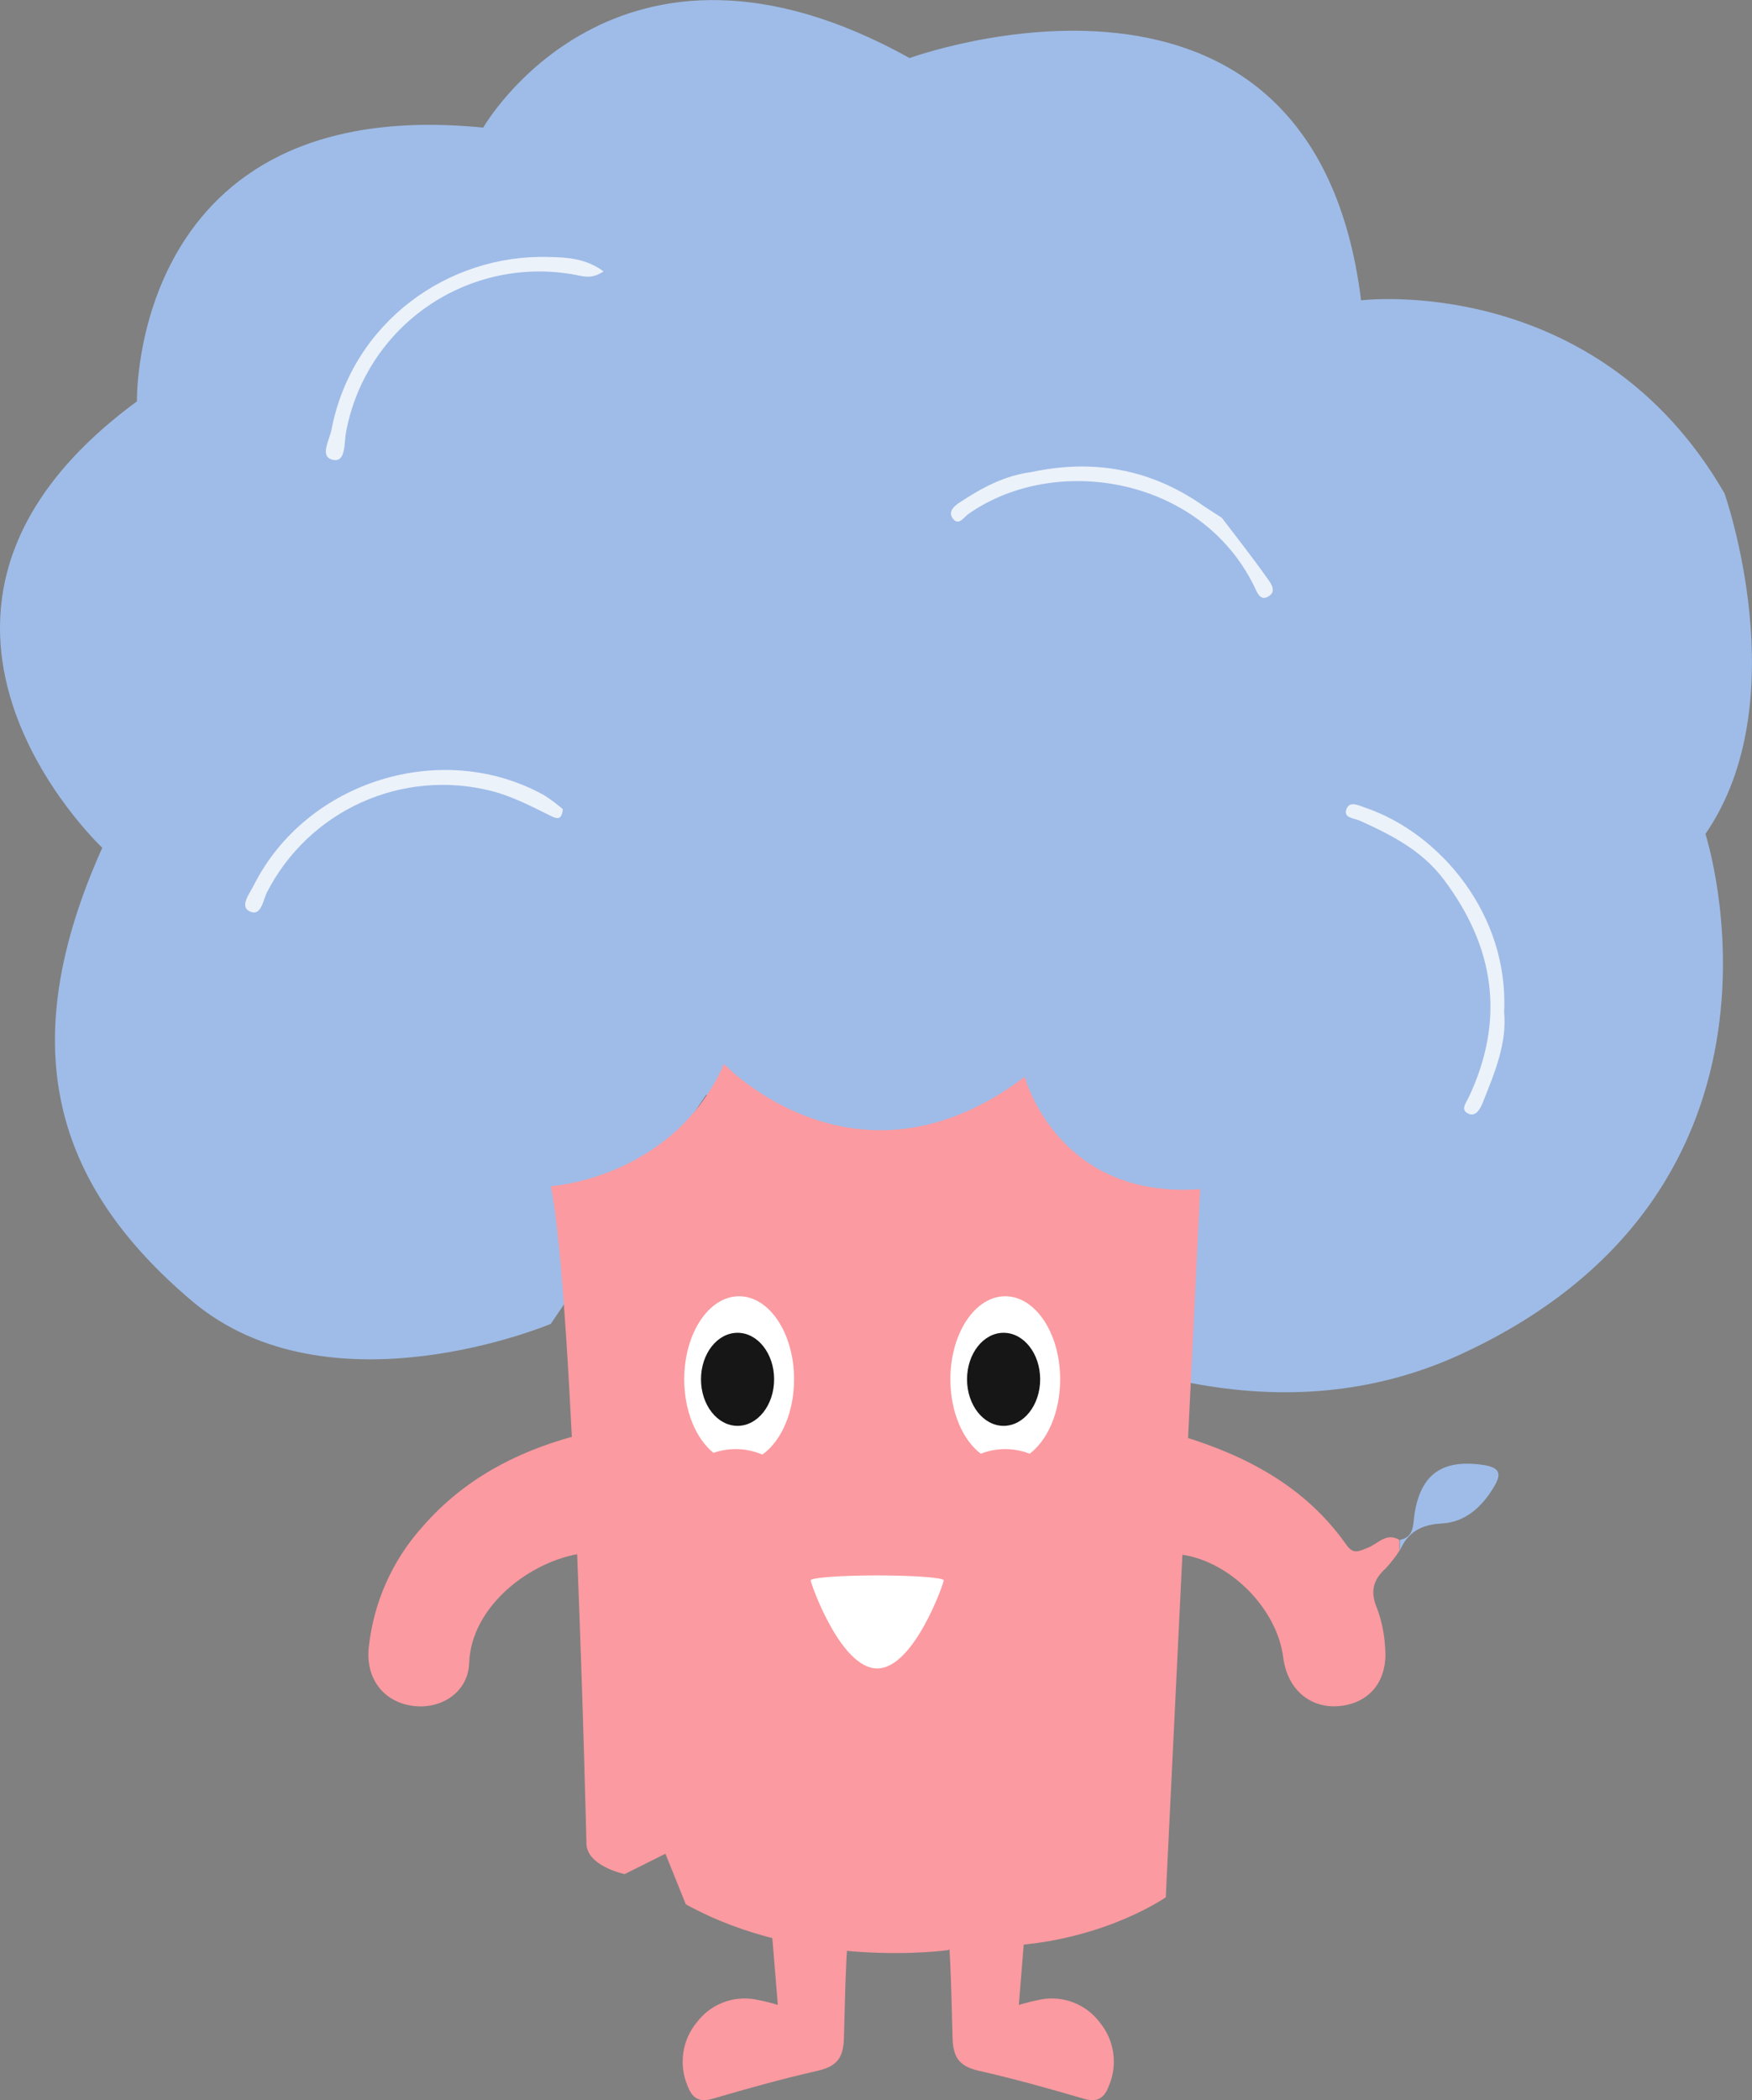 <svg width="136" height="163" viewBox="0 0 136 163" fill="none" xmlns="http://www.w3.org/2000/svg">
<rect x="0" y="0" width="136" height="163" fill="#808080" stroke="none"/>
<g clip-path="url(#clip0)">
<path d="M42.754 102.746C42.754 102.746 25.556 110.009 14.869 100.945C4.181 91.88 1.019 81.207 7.94 65.795C7.94 65.795 -11.603 47.489 10.63 31.15C10.63 31.15 10.108 7.173 37.509 9.906C37.509 9.906 47.827 -8.149 70.61 4.506C70.61 4.506 101.896 -6.926 105.655 23.308C105.655 23.308 123.9 21.059 133.864 38.285C133.864 38.285 139.532 54.363 132.385 64.724C132.385 64.724 141.299 92.168 113.491 105.064C85.684 117.962 54.821 84.958 54.821 84.958L42.754 102.746Z" fill="#9FBCE8"/>
<path d="M45.522 143.049C45.522 143.049 44.532 100.562 42.754 92.064C42.754 92.064 52.246 91.473 56.202 82.581C56.202 82.581 66.491 93.451 79.544 83.57C79.544 83.57 82.058 93.107 93.164 92.29L90.552 146.016L90.498 147.247C90.498 147.247 86.042 150.374 79.034 150.961L75.983 146.209C75.983 146.209 74.993 150.558 73.609 151.35C73.609 151.35 62.519 152.93 53.236 147.793L51.655 143.87L48.488 145.45C48.488 145.45 45.522 144.834 45.522 143.049Z" fill="#FB9AA0"/>
<path d="M61.64 107.05C61.64 109.635 60.633 111.867 59.175 112.893C57.974 112.375 56.623 112.327 55.388 112.758C54.037 111.679 53.113 109.528 53.113 107.05C53.113 103.488 55.019 100.603 57.372 100.603C59.726 100.603 61.64 103.488 61.64 107.05Z" fill="white"/>
<path d="M82.296 107.05C82.296 109.582 81.331 111.769 79.93 112.823C78.71 112.347 77.355 112.347 76.135 112.823C74.738 111.769 73.773 109.582 73.773 107.05C73.773 103.488 75.683 100.603 78.032 100.603C80.382 100.603 82.296 103.488 82.296 107.05Z" fill="white"/>
<path d="M57.253 110.661C58.821 110.661 60.091 109.044 60.091 107.05C60.091 105.056 58.821 103.439 57.253 103.439C55.685 103.439 54.415 105.056 54.415 107.05C54.415 109.044 55.685 110.661 57.253 110.661Z" fill="#161616"/>
<path d="M77.905 110.661C79.472 110.661 80.743 109.044 80.743 107.05C80.743 105.056 79.472 103.439 77.905 103.439C76.338 103.439 75.067 105.056 75.067 107.05C75.067 109.044 76.338 110.661 77.905 110.661Z" fill="#161616"/>
<path d="M73.26 122.655C73.26 122.869 70.947 129.491 68.092 129.491C65.238 129.491 62.929 122.869 62.929 122.655C62.929 122.442 65.242 122.269 68.092 122.269C70.943 122.269 73.26 122.442 73.26 122.655Z" fill="white"/>
<path d="M91.049 120.924C91.743 118.741 91.25 116.496 91.41 114.284C91.48 113.336 91.303 112.36 91.788 111.469C96.873 113.024 101.391 115.446 104.521 119.906C105.067 120.681 105.523 120.374 106.164 120.128C106.952 119.828 107.618 118.896 108.628 119.516C108.628 119.795 108.628 120.078 108.628 120.357C108.312 120.846 107.954 121.306 107.556 121.732C106.575 122.622 106.353 123.546 106.891 124.818C107.252 125.788 107.464 126.808 107.519 127.842C107.749 130.378 106.398 132.118 104.09 132.397C101.781 132.676 99.929 131.166 99.608 128.622C99.115 124.756 95.316 121.01 91.472 120.628C91.365 120.612 91.201 120.821 91.049 120.924Z" fill="#FB9AA0"/>
<path d="M44.524 111.477C44.935 111.798 44.89 112.261 44.91 112.709C45.031 115.318 45.148 117.931 45.264 120.546C41.197 121.092 36.572 124.649 36.42 129.069C36.342 131.35 34.219 132.713 31.992 132.388C29.766 132.064 28.39 130.279 28.62 127.916C28.979 124.396 30.453 121.083 32.826 118.457C35.96 114.863 39.973 112.717 44.524 111.477Z" fill="#FB9AA0"/>
<path d="M59.471 144.691L61.467 145.101L62.322 145.392C63.632 145.688 64.897 146.213 66.265 146.213C65.644 150.189 65.628 154.21 65.509 158.215C65.46 159.857 64.835 160.411 63.369 160.739C60.654 161.355 57.972 162.11 55.302 162.889C54.238 163.197 53.729 162.815 53.376 161.892C53.03 161.08 52.914 160.189 53.042 159.316C53.169 158.443 53.535 157.622 54.099 156.943C54.612 156.265 55.301 155.741 56.092 155.428C56.883 155.114 57.745 155.024 58.584 155.167C59.19 155.279 59.789 155.424 60.379 155.602C60.067 151.876 59.783 148.273 59.471 144.691Z" fill="#FB9AA0"/>
<path d="M79.983 144.691L77.983 145.101L77.133 145.392C75.823 145.688 74.558 146.213 73.19 146.213C73.81 150.189 73.826 154.21 73.945 158.215C73.995 159.857 74.619 160.411 76.085 160.739C78.8 161.355 81.483 162.11 84.152 162.889C85.216 163.197 85.725 162.815 86.075 161.892C86.422 161.081 86.539 160.19 86.412 159.317C86.286 158.443 85.92 157.622 85.356 156.943C84.842 156.266 84.153 155.742 83.362 155.428C82.571 155.115 81.709 155.024 80.871 155.167C80.269 155.281 79.674 155.428 79.088 155.606C79.384 151.876 79.683 148.273 79.983 144.691Z" fill="#FB9AA0"/>
<path d="M108.661 120.357C108.661 120.078 108.661 119.795 108.661 119.516C109.803 119.286 109.672 118.33 109.799 117.526C110.284 114.383 111.98 113.234 115.138 113.697C116.597 113.911 116.506 114.518 115.919 115.478C114.991 116.997 113.713 118.146 111.906 118.24C110.304 118.326 109.265 118.921 108.661 120.357Z" fill="#9FBCE8"/>
<path opacity="0.8" d="M116.757 78.564C116.987 80.956 116.034 83.238 115.114 85.54C114.929 85.999 114.613 86.664 114.038 86.455C113.302 86.18 113.816 85.581 114.013 85.158C116.868 79.097 116.022 73.48 112.037 68.211C110.362 65.999 108.004 64.801 105.564 63.697C105.116 63.496 104.299 63.496 104.5 62.852C104.73 62.105 105.445 62.507 105.975 62.684C111.754 64.641 117.135 70.952 116.757 78.564Z" fill="white"/>
<path opacity="0.8" d="M43.69 62.799C43.608 63.722 43.173 63.529 42.733 63.312C41.222 62.569 39.747 61.785 38.084 61.371C34.728 60.533 31.188 60.854 28.038 62.281C24.887 63.709 22.314 66.159 20.734 69.233C20.418 69.844 20.282 71.166 19.387 70.735C18.566 70.349 19.387 69.34 19.711 68.683C23.819 60.587 34.33 57.341 42.22 61.707C42.736 62.036 43.227 62.4 43.69 62.799Z" fill="white"/>
<path opacity="0.8" d="M80.057 36.639C84.793 35.626 89.196 36.368 93.222 39.126C93.751 39.491 94.302 39.832 94.844 40.185C96.015 41.724 97.214 43.246 98.331 44.822C98.623 45.232 99.177 45.913 98.417 46.315C97.777 46.66 97.563 45.905 97.354 45.495C93.185 37.009 81.934 35.15 75.174 39.889C74.829 40.131 74.389 40.899 73.921 40.181C73.584 39.659 74.143 39.208 74.57 38.95C76.25 37.837 78.016 36.902 80.057 36.639Z" fill="white"/>
<path opacity="0.8" d="M46.849 21.059C45.999 21.654 45.354 21.469 44.734 21.342C42.755 20.963 40.72 20.979 38.747 21.39C36.775 21.802 34.903 22.599 33.241 23.737C31.578 24.874 30.158 26.33 29.062 28.019C27.966 29.708 27.215 31.598 26.854 33.578C26.71 34.354 26.854 35.905 25.86 35.691C24.759 35.462 25.577 34.165 25.733 33.348C27.335 24.998 34.814 19.684 42.664 19.947C44.035 19.975 45.473 20.053 46.849 21.059Z" fill="white"/>
</g>
<defs>
<clipPath id="clip0">
<rect width="136" height="163" fill="white"/>
</clipPath>
</defs>
</svg>
